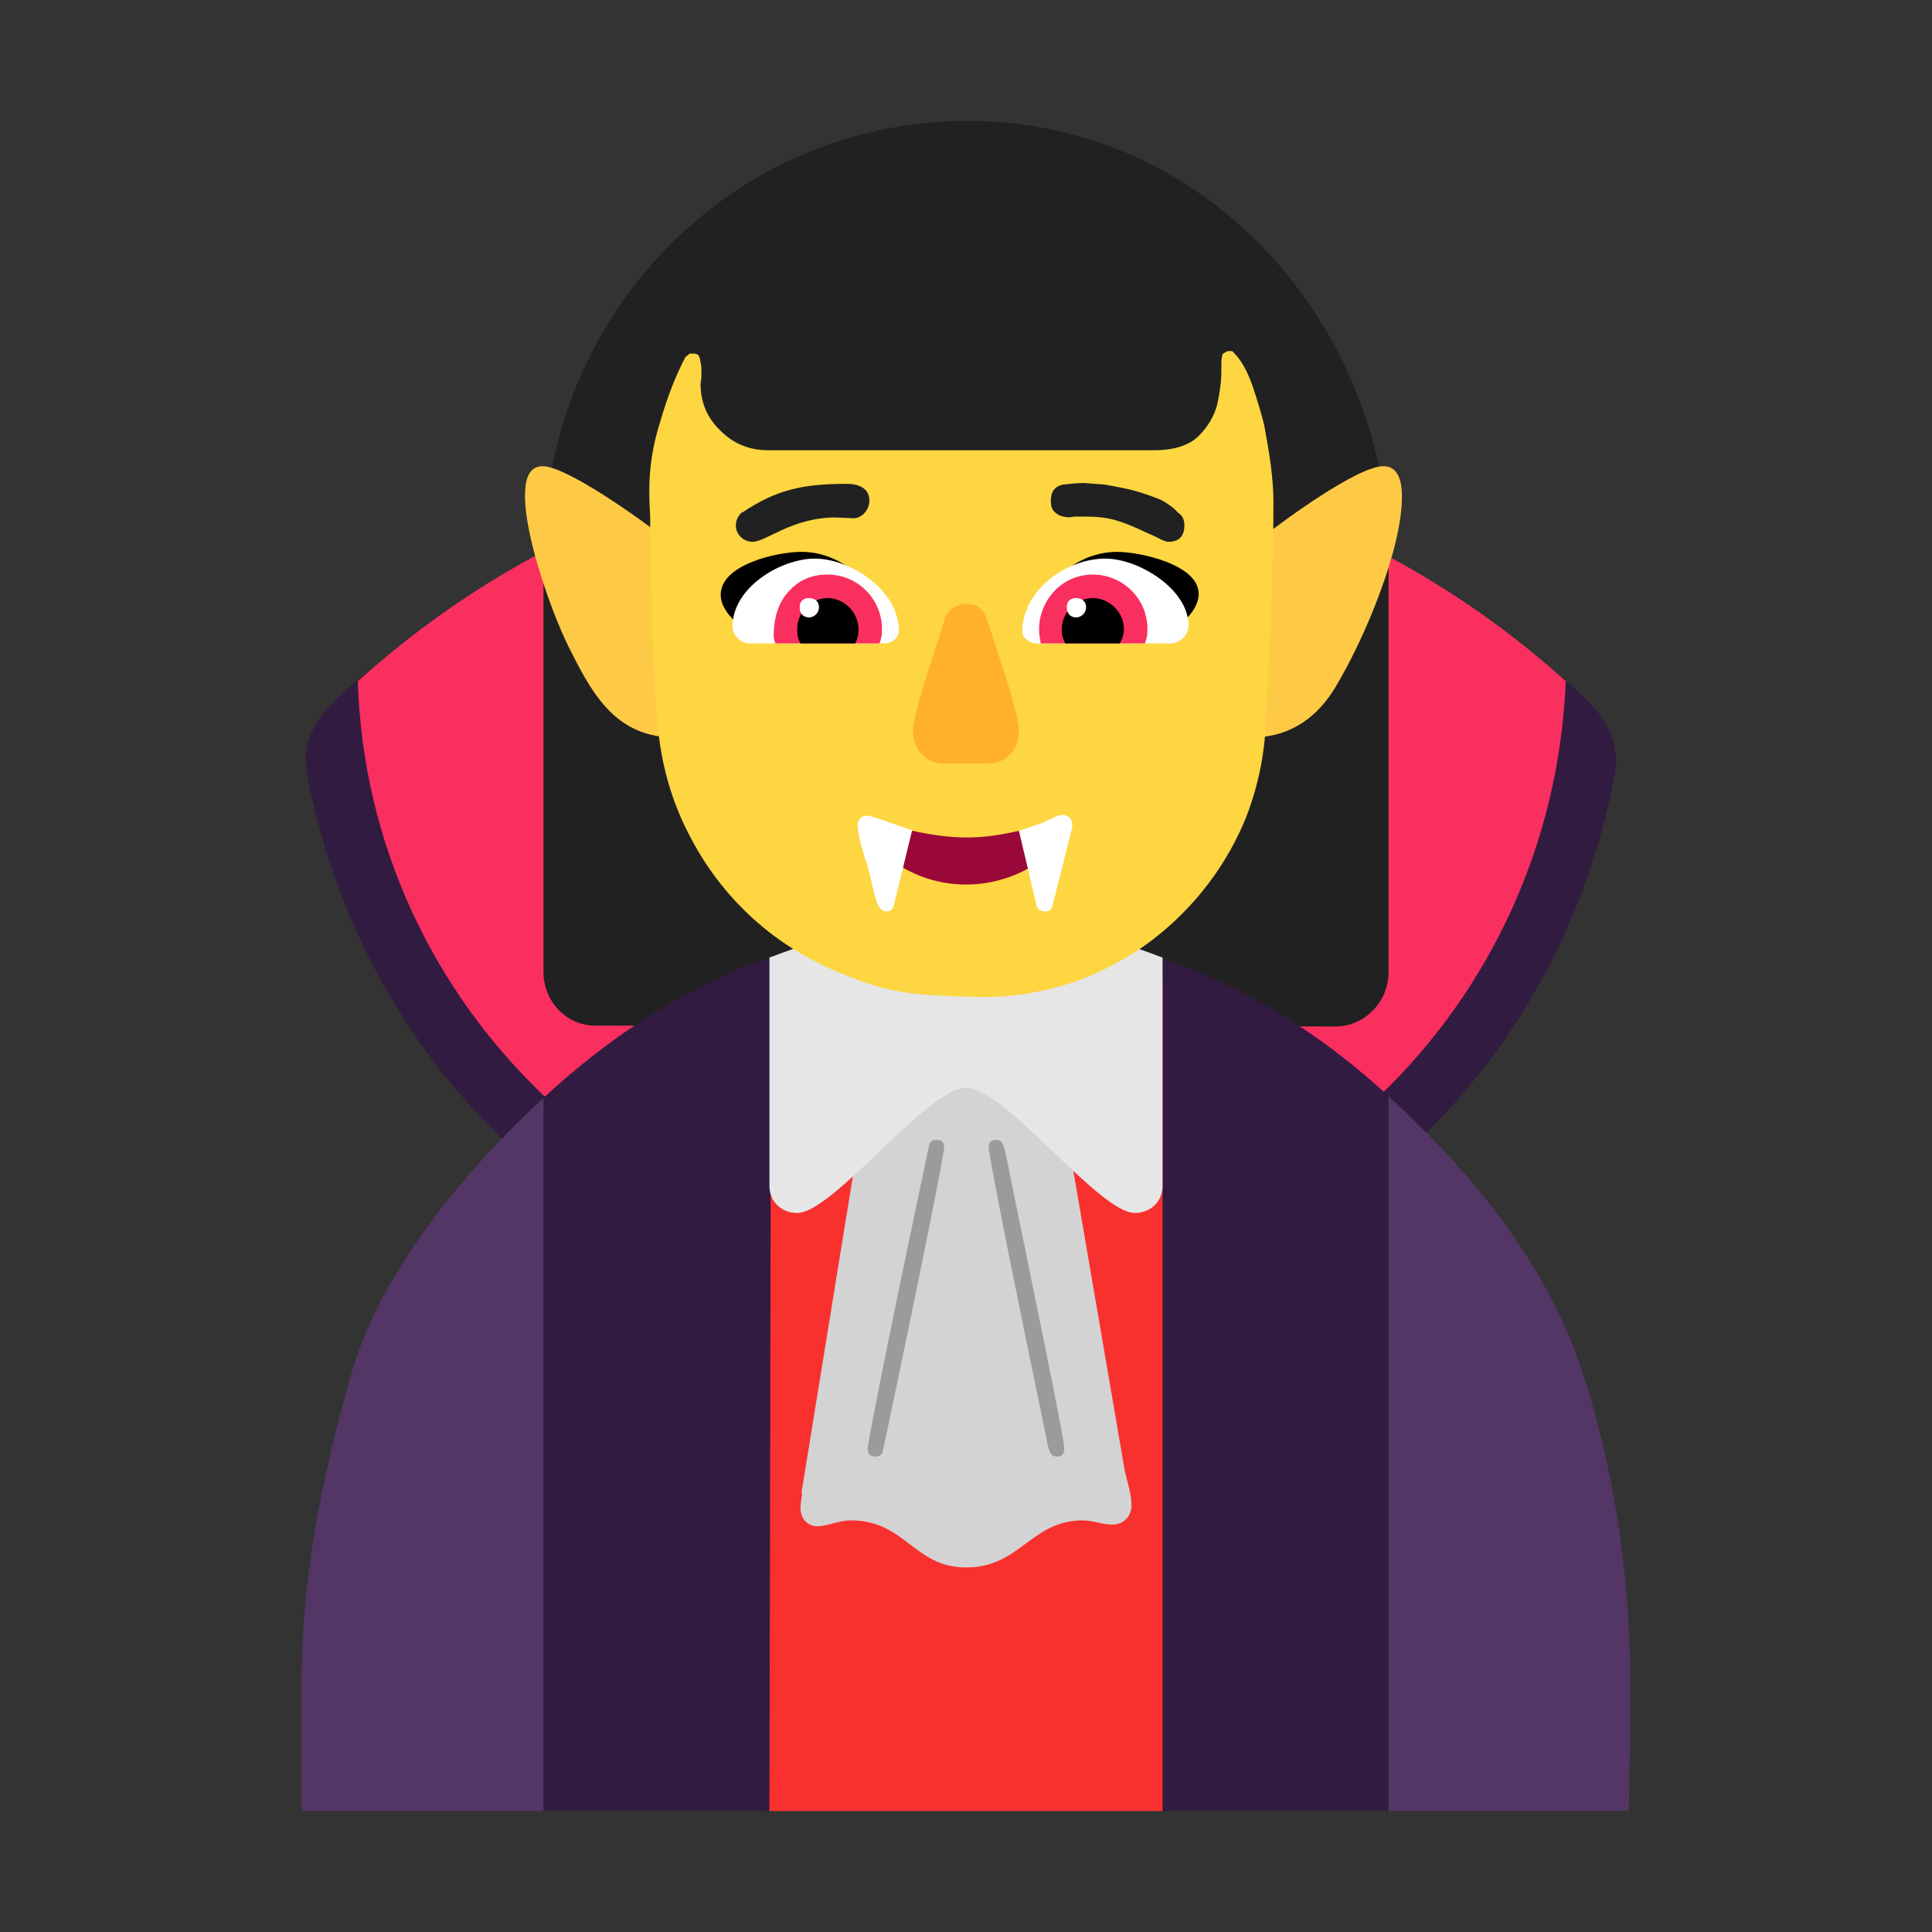 <svg version="1.1" xmlns="http://www.w3.org/2000/svg" viewBox="0 0 2300 2300"><rect x="0" y="0" width="2300" height="2300" fill="#333333" stroke="none"/><g transform="scale(1,-1) translate(-256, -1869)">
		<path d="M1400 294c389 0 710 276 779 657l1 8c0 51-32 76-71 108-209 169-472 196-709 196-244 0-506-32-709-196-35-28-71-60-71-101l1-15c70-382 392-657 779-657 z" fill="#321B41"/>
		<path d="M1401 365c387 0 703 304 719 693-199 180-459 277-719 277-276 0-526-103-719-277 12-388 335-693 719-693 z" fill="#F92F60"/>
		<path d="M1846 647c35 0 63 30 63 64l0 494c0 268-209 520-501 520-283 0-505-233-505-515l0-498c0-34 26-64 62-64l881-1 z" fill="#212121"/>
		<path d="M1909-287l48 284c8 54 24 86 24 142 0 57-17 90-24 142l-48 283c-139 129-310 203-507 203-192 0-354-71-499-205l-48-283c-8-53-24-86-24-142 0-57 17-90 24-141l48-283 269 0c0 0 220 68 235 72 16-4 233-72 233-72l269 0 z" fill="#321B41"/>
		<path d="M1514 135c6 0 9 3 9 9 0 14-41 210-64 323-7 34-7 45-17 45-6 0-9-3-9-8 0-13 41-214 64-324 7-34 7-45 17-45 z M1298 135c5 0 8 2 9 7 8 36 73 347 73 362 0 5-3 8-10 8-4 0-7-2-8-7-8-36-73-347-73-361 0-6 3-9 9-9 z" fill="#9B9B9B"/>
		<path d="M1640-287l0 992-13-10-207-315c-3-5-8-8-14-8-6 0-11 3-14 8l-205 316-13 9-2-992 468 0 z" fill="#F8312F"/>
		<path d="M1406 3c65 0 77 56 139 56 12 0 23-5 35-5 14 0 23 10 23 23 0 13-5 28-8 41l-103 601-180 0-102-628 1 0c-1-7-2-11-2-18 0-11 8-21 20-21 12 0 25 7 40 7 65 0 75-56 137-56 z" fill="#D3D3D3"/>
		<path d="M1607 425c19 0 33 14 33 32l0 272c-76 29-153 50-234 50-81 0-158-21-234-50l0-272c0-18 14-32 33-32 43 0 155 149 201 149 47 0 158-149 201-149 z" fill="#E6E6E6"/>
		<path d="M1745 991c49 0 81 26 102 62 34 57 78 162 78 225 0 15-3 36-22 36-31 0-119-65-142-83l-16-240 z M1060 991l-16 240c-23 18-113 83-142 83-19 0-21-21-21-36 0-50 34-146 56-187 27-54 56-100 123-100 z" fill="#FECA46"/>
		<path d="M1427 682c33 0 64 5 95 14 31 9 59 23 86 40 26 17 50 38 71 62 21 24 39 51 53 81 10 21 17 43 22 64 5 21 8 43 9 66l6 132c2 43 3 87 3 130 0 13-1 27-3 43-2 16-5 32-8 49-4 16-9 32-14 47-7 19-13 30-24 41l-6 0-5-3c-1-1-2-6-2-12l0-9c0-13-2-26-5-40-4-14-11-26-22-37-11-11-29-17-53-17l-460 0c-22 0-41 8-56 23-16 15-24 34-24 56l1 8 0 12-2 11c-1 3-3 5-6 5l-6 0-5-4c-12-23-22-49-30-77-9-28-13-55-13-81 0-5 0-16 1-31 0-15 0-33 1-53 0-20 0-41 1-63l2-61 3-49c1-13 1-21 2-23 4-46 16-89 36-128 20-40 46-74 78-103 32-29 69-51 110-67 59-25 97-24 164-26 z" fill="#FDD641"/>
		<path d="M1637 1106c-49 17-99 30-148 45 21 32 54 61 97 61 27 0 97-15 97-50 0-24-31-44-46-56 z M1159 1106c48 17 99 30 148 45-22 32-54 61-97 61-29 0-96-15-96-51 0-24 30-42 45-55 z" fill="#000000"/>
		<path d="M1650 1103l-161 0c-7 0-16 7-16 14 0 49 52 87 99 87 39 0 99-36 99-80 0-10-10-21-21-21 z M1309 1103c8 0 17 6 17 15 0 49-58 86-100 86-40 0-98-34-98-81 0-10 10-20 20-20l161 0 z" fill="#FFFFFF"/>
		<path d="M1152 1224c16 0 47 29 99 29l21-1c10 0 19 10 19 21 0 15-13 20-27 20-52 0-84-7-124-34l-1 0c-5-5-7-10-7-16 0-10 9-19 20-19 z M1647 1224c13 0 19 7 19 20 0 7-3 12-8 15-4 5-11 10-20 15-10 4-21 8-32 11-12 3-23 5-34 7l-25 2c-9 0-17-1-26-2-9-2-14-8-14-19 0-6 1-10 4-13 3-3 6-5 11-6l6-1 7 1 13 0c13 0 24-1 35-4 11-3 20-7 29-11l22-10c5-3 10-5 13-5 z" fill="#212121"/>
		<path d="M1619 1103l-124 0c-1 7-2 10-2 17 0 33 26 65 64 65 35 0 65-28 65-65 0-7-1-12-3-17 z M1303 1103c2 5 3 10 3 17 0 35-28 65-65 65-18 0-33-6-45-19-16-16-19-39-19-54 0-3 1-6 2-9l124 0 z" fill="#F92F60"/>
		<path d="M1589 1103l-65 0c-3 7-4 10-4 17 0 19 16 37 37 37 19 0 37-16 37-37 0-6-2-12-5-17 z M1274 1103c3 5 4 10 4 17 0 19-16 37-37 37-19 0-36-16-36-37 0-7 1-12 4-17l65 0 z" fill="#000000"/>
		<path d="M1537 1134c7 0 12 6 12 12 0 7-5 11-12 11-7 0-11-4-11-11 0-7 4-12 11-12 z M1219 1134c7 0 12 6 12 12 0 7-5 11-12 11-7 0-11-4-11-11 0-7 4-12 11-12 z" fill="#FFFFFF"/>
		<path d="M1432 960c21 0 37 16 37 38 0 18-15 63-28 103-12 35-12 49-35 49-12 0-23-8-26-20-8-29-37-107-37-132 0-22 16-38 37-38l52 0 z" fill="#FFB02C"/>
		<path d="M1406 816c25 0 50 6 74 19l12 28-23 17c-21-5-42-8-62-8-21 0-42 3-65 8l-22-17 11-27c23-13 48-20 75-20 z" fill="#990839"/>
		<path d="M1311 784c5 0 8 2 9 7l22 90c-5 0-46 17-54 17-5 0-11-4-11-11 0-8 4-27 11-46 9-31 10-57 23-57 z M1500 784c5 0 8 2 9 7l24 95-1 1 0 2c0 3-1 5-3 7-3 2-6 3-9 3-1 0-5-1-11-4l-13-6-27-9 21-89c1-5 5-7 10-7 z" fill="#FFFFFF"/>
		<path d="M903-287l0 849c-93-86-196-208-230-333-36-127-58-242-58-368l0-148 288 0 z M2195-287c1 51 2 95 2 146 0 125-17 252-56 373-43 133-133 241-232 332l0-851 286 0 z" fill="#533566"/>
		<path d="M1514 135c6 0 9 3 9 9 0 14-41 210-64 323-7 34-7 45-17 45-6 0-9-3-9-8 0-13 41-214 64-324 7-34 7-45 17-45 z M1298 135c5 0 8 2 9 7 8 36 73 347 73 362 0 5-3 8-10 8-4 0-7-2-8-7-8-36-73-347-73-361 0-6 3-9 9-9 z" fill="#9B9B9B"/>
	</g></svg>

